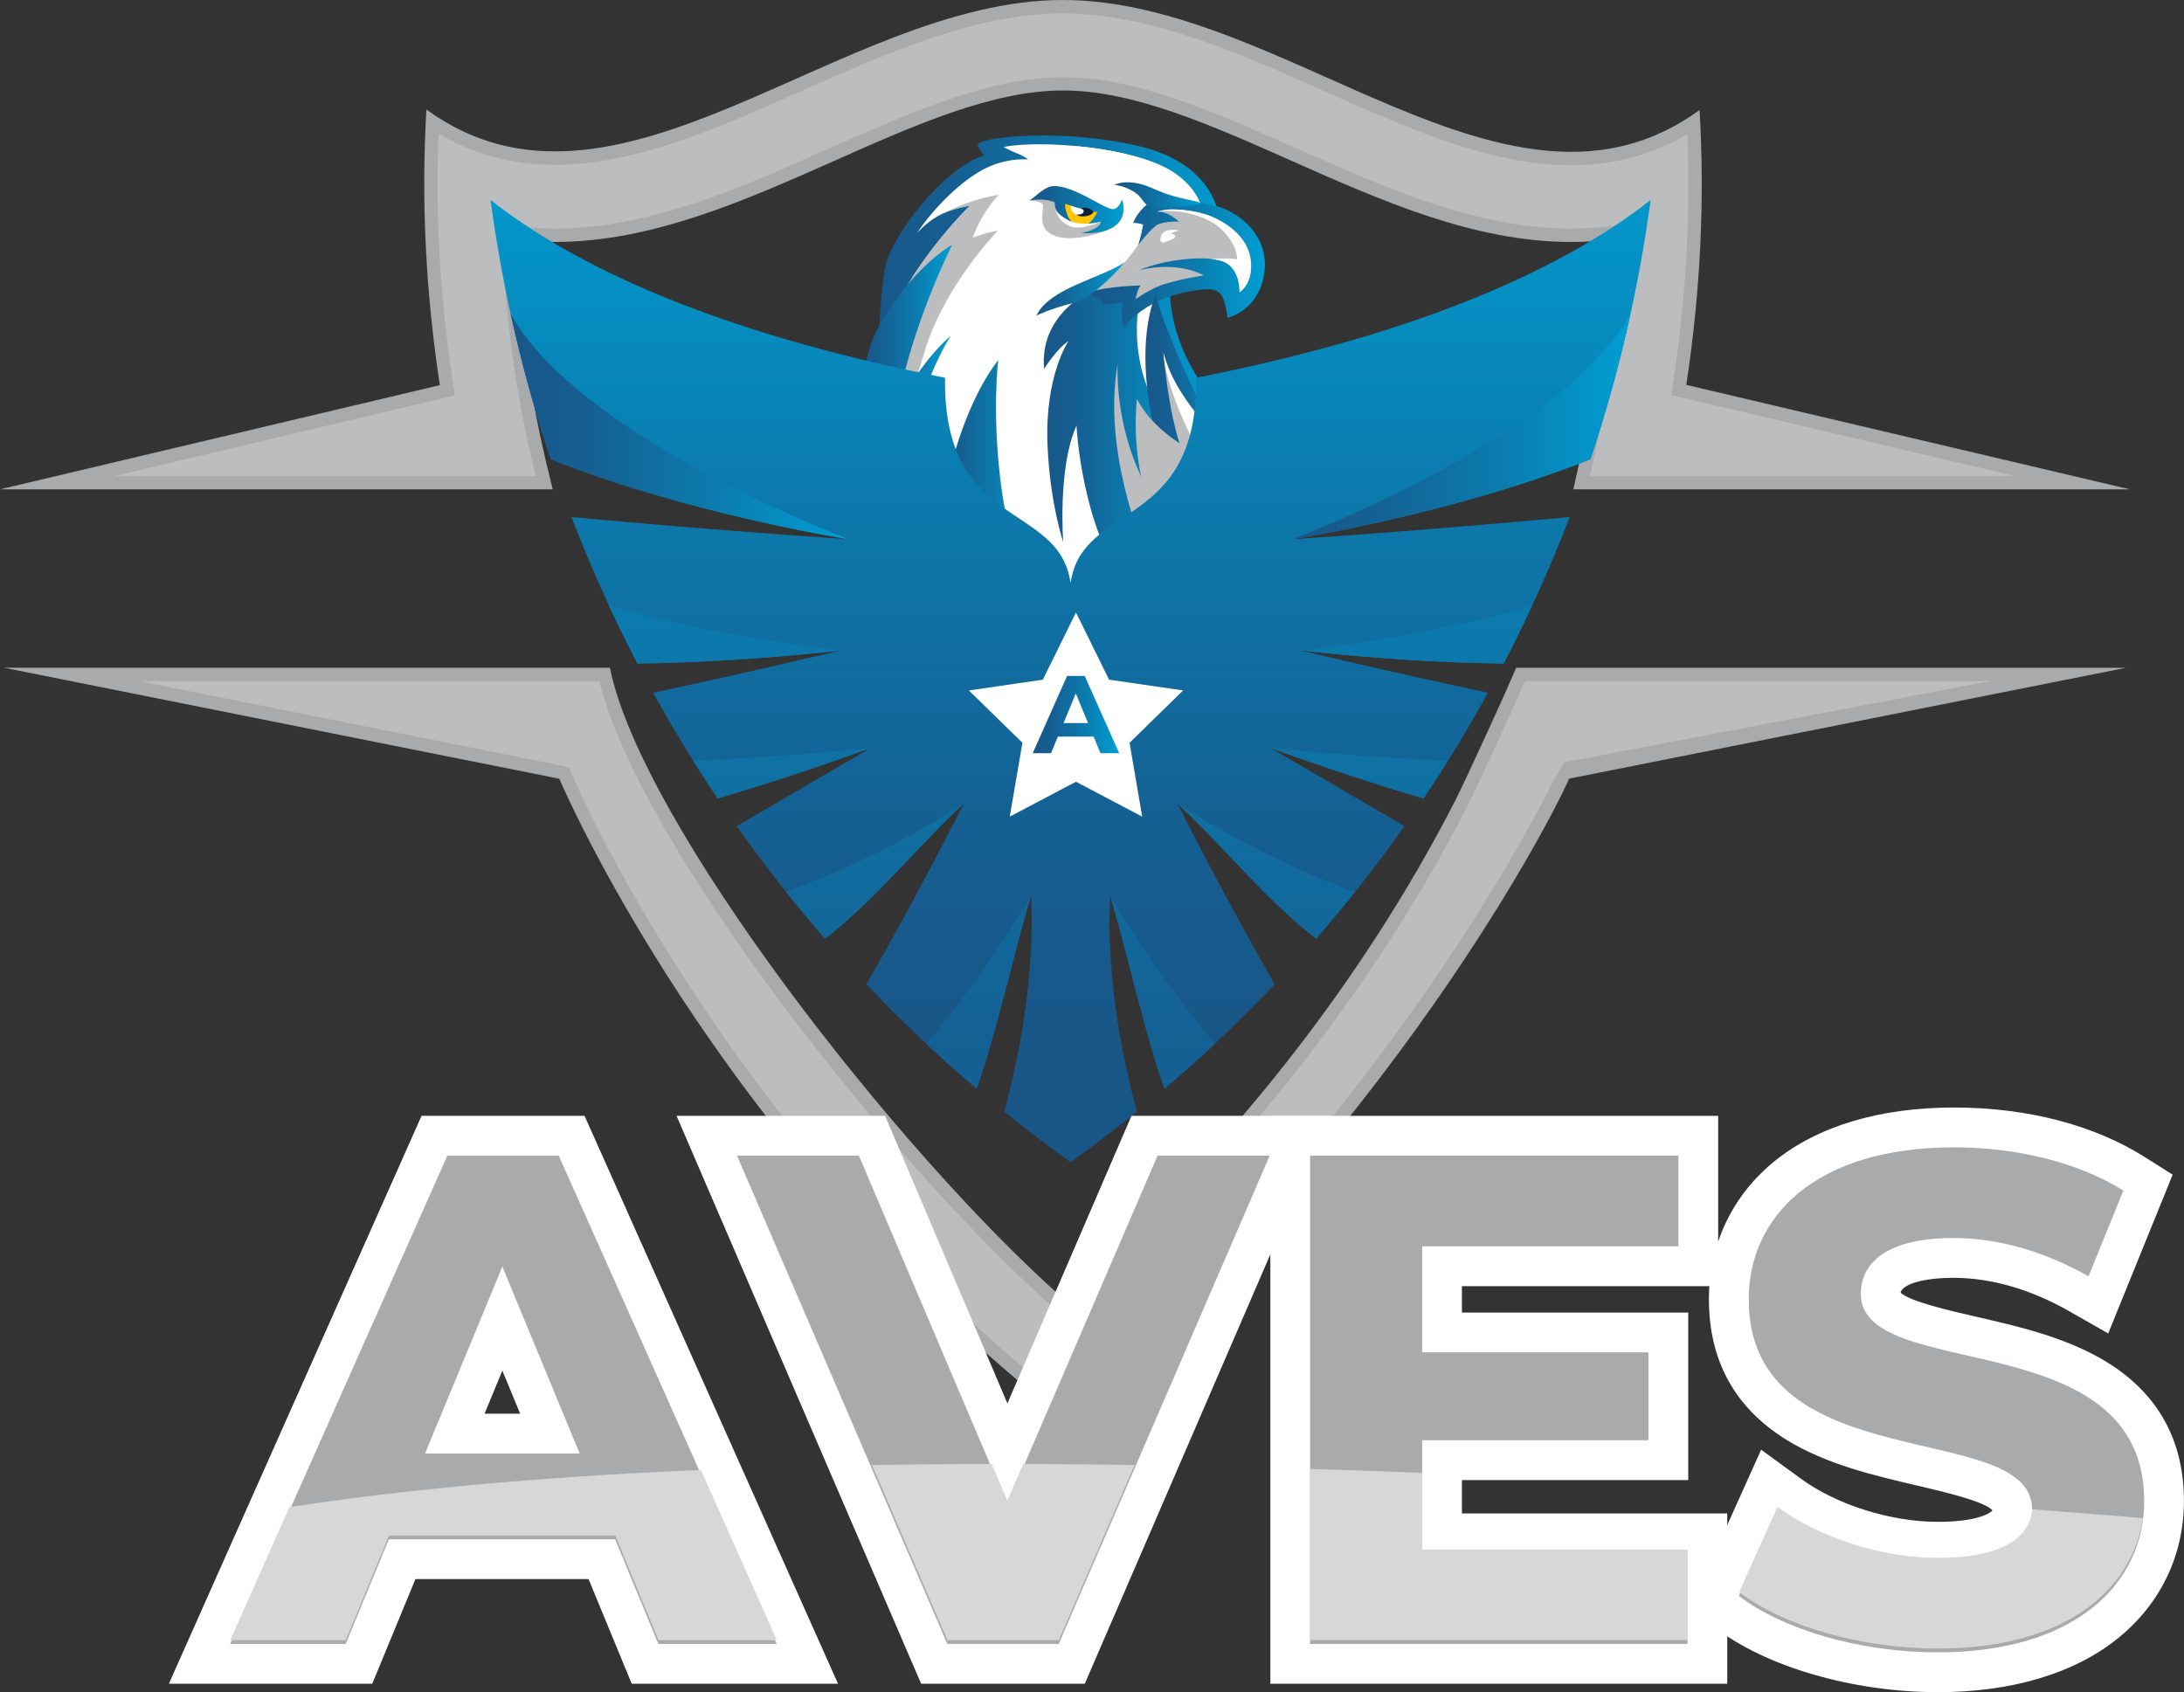<svg width="191" height="148" viewBox="0 0 191 148" fill="none" xmlns="http://www.w3.org/2000/svg">
<rect x="0" y="0" width="191" height="148" fill="#333333" stroke="none"/>
<g clip-path="url(#clip0_2127_11796)">
<path d="M132.595 58.401C131.618 60.742 128.007 68.584 127.26 70.037C119.063 85.993 107.335 100.85 92.965 113.557C78.581 100.85 56.078 72.049 53.339 58.401H0.34L48.914 68.111C49.056 68.431 62.505 100.129 92.965 123.953C123.749 97.012 137.243 68.358 137.243 68.041C137.243 68.041 137.166 68.121 137.166 68.114L185.931 58.405H132.595V58.401Z" fill="#A8AAAC"/>
<path d="M92.923 122.432C64.5 99.875 51.406 70.932 49.998 67.68L49.755 67.119L49.139 66.966L12.158 59.572H52.404C56.064 74.293 78.397 102.251 92.193 114.436L92.965 115.118L93.737 114.436C108.152 101.693 120.102 86.523 128.299 70.573C128.997 69.215 132.081 62.532 133.363 59.572H174.064L136.801 66.67L135.671 68.634C133.12 73.757 119.824 98.653 92.923 122.432Z" fill="#BBBDBF"/>
<path d="M40.186 42.8H48.337C48.004 41.24 45.505 32.562 45.119 20.965C46.231 21.094 47.375 21.163 48.522 21.163C56.972 21.163 65.064 17.573 72.888 14.101C80.046 10.918 86.82 7.912 92.966 7.912C99.112 7.912 105.872 10.918 113.03 14.101C120.854 17.576 128.943 21.163 137.389 21.163C138.537 21.163 139.67 21.094 140.782 20.965C140.612 24.541 140.261 28.247 139.725 31.858C139.197 35.462 138.484 38.9 137.595 42.8H186.269L147.473 33.662C148.721 25.509 149.097 17.406 148.634 9.622C132.036 21.7 112.501 0 92.966 0C73.431 0 53.889 21.658 37.291 9.577C36.828 17.367 37.218 25.53 38.466 33.686L0 42.8H40.186Z" fill="#A8AAAC"/>
<path d="M139.054 41.63C139.916 37.761 140.458 34.906 140.879 32.029C141.41 28.442 141.772 24.74 141.949 21.021L142.015 19.645L140.649 19.805C139.565 19.931 138.47 19.993 137.392 19.993C129.185 19.993 121.215 16.455 113.505 13.032C106.23 9.8 99.358 6.746 92.969 6.746C86.58 6.746 79.694 9.8 72.415 13.032C64.709 16.455 56.738 19.993 48.524 19.993C47.44 19.993 46.338 19.931 45.254 19.805L43.908 19.649L43.953 21.007C44.277 30.706 46.043 38.315 46.856 41.634H10.014L39.779 34.582L39.615 33.513C38.489 26.157 38.065 18.823 38.354 11.681C41.461 13.519 44.812 14.414 48.535 14.414C55.55 14.414 62.641 11.266 70.152 7.933C77.639 4.611 85.388 1.174 92.965 1.174C100.543 1.174 108.288 4.622 115.778 7.954C123.29 11.297 130.388 14.456 137.406 14.453C141.125 14.453 144.469 13.558 147.57 11.722C147.858 18.875 147.438 26.185 146.319 33.485L146.155 34.554L176.198 41.63H139.054Z" fill="#BBBDBF"/>
<path d="M58.989 28.706C58.989 28.706 58.989 28.685 58.982 28.675C58.971 28.675 58.971 28.685 58.989 28.706Z" fill="#016F7A"/>
<path d="M58.989 28.706C58.989 28.706 58.989 28.685 58.982 28.675C58.971 28.675 58.971 28.685 58.989 28.706Z" fill="#016F7A"/>
<path d="M55.248 147.265L51.473 138.113H36.331L32.556 147.265H14.77L36.867 97.594H51.122L73.288 147.265H55.251H55.248ZM45.49 123.646L43.933 119.878L42.376 123.646H45.49Z" fill="white"/>
<path d="M53.799 134.634H34.006L30.231 143.786H20.123L39.123 101.08H48.866L67.925 143.786H57.574L53.799 134.634ZM50.695 127.129L43.934 110.779L37.173 127.129H50.691H50.695Z" fill="#A8AAAC"/>
<path d="M80.559 147.265L59.168 97.594H77.407L88.102 122.748L98.951 97.594H116.331L94.87 147.265H80.559Z" fill="white"/>
<path d="M111.041 101.076L92.59 143.782H82.847L64.455 101.076H75.112L88.082 131.58L101.235 101.076H111.041Z" fill="#A8AAAC"/>
<path d="M111.098 147.265V97.594H150.262V112.492H127.852V114.801H147.644V129.452H127.852V132.37H151.054V147.265H111.098Z" fill="white"/>
<path d="M147.577 135.853V143.782H114.572V101.076H146.784V109.006H124.375V118.28H144.167V125.966H124.375V135.849H147.577V135.853Z" fill="#A8AAAC"/>
<path d="M169.439 148C162.046 148 154.398 145.775 149.956 142.33L147.787 140.648L154.02 126.795L157.478 129.32C160.628 131.618 165.344 133.105 169.498 133.105C172.94 133.105 174.111 132.318 174.236 132.109C174.236 132.109 174.236 132.099 174.236 132.078C173.468 131.284 169.849 130.441 167.659 129.929C163.93 129.062 159.706 128.077 156.22 125.921C151.729 123.138 149.452 119.012 149.452 113.648C149.452 108.86 151.486 104.57 155.177 101.571C158.966 98.493 164.402 96.866 170.892 96.866C177.382 96.866 183.201 98.44 187.546 101.185L190.007 102.741L184.372 116.626L180.924 114.662C177.597 112.764 174.107 111.761 170.83 111.761C168.261 111.761 166.366 112.304 166.217 113.063C167.044 113.84 170.6 114.655 172.759 115.149C176.489 116.003 180.715 116.971 184.202 119.102C188.707 121.857 190.994 125.952 190.994 131.28C190.994 136.024 188.943 140.29 185.22 143.292C181.397 146.374 175.936 148.003 169.432 148.003L169.439 148Z" fill="white"/>
<path d="M152.082 139.576L155.429 132.134C159.023 134.756 164.38 136.588 169.496 136.588C175.343 136.588 177.717 134.634 177.717 132.012C177.717 124.019 152.933 129.511 152.933 113.648C152.933 106.387 158.78 100.349 170.897 100.349C176.257 100.349 181.735 101.63 185.695 104.131L182.65 111.635C178.69 109.379 174.613 108.278 170.835 108.278C164.988 108.278 162.736 110.476 162.736 113.161C162.736 121.031 187.52 115.602 187.52 131.28C187.52 138.42 181.614 144.521 169.434 144.521C162.673 144.521 155.853 142.508 152.078 139.579L152.082 139.576Z" fill="#A8AAAC"/>
<path d="M20.136 143.452H30.244L34.02 134.3H53.812L57.587 143.452H67.938L61.292 128.564C46.648 129.195 34.836 130.347 25.309 131.821L20.133 143.456L20.136 143.452Z" fill="#D7D7D7"/>
<path d="M88.096 131.253L86.73 128.042C83.111 128.045 79.621 128.077 76.26 128.133L82.857 143.456H92.6L99.222 128.129C95.878 128.08 92.628 128.052 89.479 128.045L88.096 131.256V131.253Z" fill="#D7D7D7"/>
<path d="M114.587 143.451H147.592V135.522H124.39V128.821C121.042 128.689 117.775 128.574 114.584 128.477V143.451H114.587Z" fill="#D7D7D7"/>
<path d="M177.721 132.009C177.527 134.464 175.111 136.254 169.514 136.254C164.401 136.254 159.041 134.422 155.447 131.8L152.1 139.242C155.875 142.171 162.694 144.184 169.455 144.184C180.575 144.184 186.463 139.096 187.405 132.778C184.124 132.51 180.898 132.253 177.725 132.009H177.721Z" fill="#D7D7D7"/>
<path d="M102.345 24.796L106.624 19.171C106.624 19.171 106.464 14.404 99.599 12.781C92.737 11.158 85.233 12.001 85.514 12.715C85.737 13.279 85.956 13.505 86.137 13.568C83.092 14.428 78.892 19.304 77.61 22.64C76.828 24.674 76.783 33.432 76.609 35.483C76.511 36.636 78.555 40.387 81.312 44.273C83.627 45.12 85.991 45.847 88.389 46.419C91.121 47.07 93.898 47.529 96.693 47.798C97.677 47.105 98.636 46.38 99.564 45.607C101.136 44.301 104.563 43.127 105.866 41.553C106.635 40.627 107.611 38.196 108.314 37.218C101.58 31.127 102.349 24.792 102.349 24.792L102.345 24.796Z" fill="url(#paint0_linear_2127_11796)"/>
<path d="M79.851 42.404C81.755 45.315 84.682 47.039 87.783 49.762C89.695 51.441 91.245 52.788 92.5 53.865C93.178 54.446 93.765 54.948 94.273 55.373C98.826 51.486 103.477 47.711 107.923 43.703C106.102 41.153 99.681 31.472 101.374 23.657C101.392 23.581 102.768 22.407 102.785 22.33C103.376 19.698 105.271 19.273 105.271 19.273C105.271 19.273 105.413 17.034 102.813 15.198C99.442 12.816 90.936 12.221 87.779 12.854C87.779 12.854 88.332 13.178 88.885 13.391C89.632 13.68 89.917 13.951 89.917 13.951C89.917 13.951 87.713 13.69 85.426 15.146C83.135 16.605 81.422 18.691 80.647 19.736C80.365 20.119 80.205 20.363 80.188 20.391C80.233 20.338 80.894 19.6 81.787 19.039C81.794 19.032 81.804 19.026 81.815 19.022C81.936 18.945 82.065 18.872 82.197 18.803C82.28 18.761 82.364 18.719 82.447 18.681C83.591 18.158 84.846 17.988 84.846 17.988C84.623 18.131 80.591 22.257 78.585 26.408C77.96 27.704 77.532 28.909 77.237 29.974C76.489 32.677 76.277 36.156 76.277 36.156C76.277 36.156 76.406 36.428 76.656 36.915C76.74 37.075 76.834 37.26 76.941 37.462C77.303 38.148 77.81 39.071 78.446 40.14C78.864 40.837 79.333 41.599 79.854 42.397L79.851 42.404Z" fill="white"/>
<path d="M94.472 12.874C95.591 13.164 96.679 13.54 97.774 13.916C98.692 14.229 99.62 14.584 100.437 15.121C101.257 15.66 101.855 16.406 102.366 17.241C102.929 18.164 103.384 19.15 103.913 20.09C103.913 20.097 103.92 20.101 103.923 20.108C104.594 19.425 105.268 19.275 105.268 19.275C105.268 19.275 105.411 17.036 102.811 15.201C100.902 13.853 97.353 13.076 94.055 12.773C94.194 12.808 94.333 12.84 94.472 12.874Z" fill="white"/>
<path d="M85.068 20.794C85.068 20.794 86.246 20.314 87.272 20.178C87.272 20.178 82.739 24.792 80.939 30.493C80.08 33.209 79.326 36.138 78.769 38.458C78.133 37.389 77.626 36.466 77.264 35.78C77.177 33.819 77.139 31.747 77.23 29.985C77.525 28.916 77.953 27.711 78.578 26.415C80.584 22.264 84.62 18.137 84.839 17.994C84.839 17.994 83.584 18.165 82.44 18.687C83.778 17.994 85.461 17.336 87.362 17.033C87.362 17.033 85.947 18.391 85.064 20.794H85.068Z" fill="#BBBDBF"/>
<path d="M101.372 23.661L101.292 20.767H100.28C100.28 20.767 98.685 23.716 94.573 25.067C91.521 26.07 89.258 26.447 86.901 28.637C86.988 28.616 88.236 28.432 88.896 28.432C88.896 28.432 82.351 32.304 80.575 38.047C79.254 42.323 79.601 44.709 79.897 44.563C81.802 47.474 84.676 47.042 87.777 49.766C89.685 51.444 91.243 52.792 92.494 53.868L94.093 55.526C96.356 53.593 98.643 51.684 100.92 49.766L104.198 39.544C104.198 39.544 99.397 32.743 101.368 23.664L101.372 23.661Z" fill="white"/>
<path d="M100.529 43.95C100.946 44.873 101.415 45.768 101.923 46.642L104.2 39.541C104.2 39.541 99.399 32.739 101.37 23.661L101.29 20.767H101.242C99.789 22.731 98.847 25.064 98.318 27.45C97.741 30.061 97.7 32.719 98.078 35.362C98.502 38.319 99.302 41.23 100.526 43.95H100.529Z" fill="white"/>
<path d="M99.608 26.502L95.235 25.555C95.235 25.555 90.883 27.554 91.311 32.255C91.311 32.255 92.413 30.51 93.442 29.831C93.442 29.831 91.359 32.837 91.61 38.928C91.818 43.974 92.983 47.418 92.983 47.418C92.983 47.418 92.486 40.913 94.144 37.221C94.144 37.221 94.554 46.217 98.729 51.604C100.095 50.458 101.457 49.312 102.816 48.156L104.2 39.541C104.2 39.541 98.332 34.881 99.605 26.502H99.608Z" fill="url(#paint1_linear_2127_11796)"/>
<path d="M107.079 18.262C105.852 17.729 103.109 17.457 101.747 17.593C100.861 17.68 100.562 17.701 100.562 17.701C100.562 17.701 99.592 18.29 99.098 19.502C99.098 19.502 99.474 19.467 99.971 19.645C99.971 19.645 99.602 21.769 98.935 23.015C98.684 23.479 97.305 24.384 95.236 25.554C95.323 25.892 96.547 26.296 96.613 26.641C97.558 26.547 98.177 26.446 98.177 26.446C98.177 26.446 97.916 27.919 98.337 28.633C98.337 28.633 99.853 26.258 103.972 25.502C105.644 25.196 106.62 25.067 107.023 26.247C107.249 26.909 107.347 27.8 107.347 27.8C107.347 27.8 110.051 27.209 110.555 23.952C111.01 21.027 108.977 19.084 107.072 18.255L107.079 18.262Z" fill="url(#paint2_linear_2127_11796)"/>
<path d="M106.308 19.095C105.213 18.541 103.607 18.311 102.516 18.314C102.081 18.314 101.497 18.395 101.195 18.523C102.088 18.416 103.12 19.387 103.12 19.387C102.303 19.328 101.344 19.519 101.09 19.732C100.837 19.944 100.169 20.526 98.907 22.274C97.646 24.022 95.24 25.555 95.24 25.555C95.24 25.555 97.319 24.618 99.658 23.615C101.848 22.675 105.72 22.25 107.107 22.932C108.494 23.615 108.4 25.555 108.4 25.555C108.4 25.555 109.252 25.039 109.388 23.681C109.655 20.989 107.403 19.648 106.311 19.095H106.308Z" fill="#BBBDBF"/>
<path d="M106.307 19.095C105.212 18.541 103.606 18.311 102.514 18.314C102.08 18.314 101.496 18.395 101.193 18.523C102.483 18.287 104.53 18.593 105.987 19.432C107.304 20.192 108.215 21.689 108.187 22.675C108.187 22.675 108.024 22.622 107.11 22.602C106.79 22.595 105.851 22.636 105.851 22.636C106.366 22.685 106.8 22.783 107.113 22.936C108.5 23.618 108.406 25.558 108.406 25.558C108.406 25.558 109.258 25.043 109.393 23.684C109.661 20.992 107.408 19.652 106.317 19.098L106.307 19.095Z" fill="white"/>
<path d="M95.236 25.555C95.236 25.555 96.856 24.256 99.654 23.615C103.224 22.8 105.268 24.088 105.268 24.088C105.268 24.088 102.223 24.555 100.957 25.196C99.696 25.837 99.317 26.178 99.317 26.178C99.317 26.178 99.442 25.381 99.737 24.97C99.737 24.97 97.002 25.004 95.232 25.558L95.236 25.555Z" fill="#BBBDBF"/>
<path d="M98.353 22.942C96.334 24.322 91.794 25.182 90.637 27.599C90.637 27.599 91.836 27.006 93.821 26.515C95.806 26.024 98.357 22.946 98.357 22.946L98.353 22.942Z" fill="url(#paint3_linear_2127_11796)"/>
<path d="M95.715 18.395C94.634 18.133 93.536 17.782 92.576 17.2C91.394 17.064 90.022 17.541 90.022 17.541C90.022 17.541 90.849 17.534 91.162 17.848C91.311 17.998 91.155 18.273 91.148 19.07C91.134 20.902 93.338 21.038 95.065 20.665C96.64 20.324 97.832 19.781 98.176 18.823C97.099 18.635 96.772 18.659 95.712 18.402L95.715 18.395Z" fill="#BBBDBF"/>
<path d="M98.117 17.44C98.117 17.44 97.835 18.384 97.244 18.287C96.407 18.147 93.932 16.274 92.194 16.267C91.398 16.263 90.636 17.144 90.035 17.538C90.035 17.538 91.293 17.273 92.246 17.694C92.246 17.694 92.107 18.565 93.209 19.338C94.311 20.111 96.282 19.384 96.282 19.384C96.282 19.384 96.302 20.042 94.558 20.376C94.558 20.376 96.859 20.62 97.839 19.46C98.583 18.582 98.12 17.44 98.12 17.44H98.117Z" fill="url(#paint4_linear_2127_11796)"/>
<path d="M95.973 18.533C94.892 18.572 93.484 17.861 93.14 17.844C93.13 17.83 93.154 19.038 93.933 19.561C95.174 20.393 95.97 18.537 95.97 18.537L95.973 18.533Z" fill="#FFC507"/>
<path d="M93.65 17.99C93.644 18.398 93.87 18.746 94.28 18.805C94.69 18.868 95.298 18.478 95.298 18.478C95.298 18.478 94.957 18.3 94.516 18.234C94.036 18.161 93.644 17.99 93.65 17.99Z" fill="white"/>
<path d="M94.516 18.234C94.776 18.318 94.832 18.443 94.724 18.614C94.613 18.785 94.137 18.774 94.137 18.774C94.137 18.774 94.356 18.955 94.776 18.927C95.544 18.882 95.631 18.523 95.631 18.523C95.631 18.523 95.437 18.238 95.065 18.182C94.693 18.13 94.516 18.231 94.516 18.231V18.234Z" fill="#092439"/>
<path d="M102.997 48.003C104.951 46.339 106.887 44.65 108.782 42.915C106.95 39.408 101.718 29.191 101.103 25.726C101.103 25.726 98.983 29.776 101.141 38.381C102.055 42.017 102.761 46.45 102.994 48.003H102.997Z" fill="url(#paint5_linear_2127_11796)"/>
<path d="M92.336 18.287C92.336 18.287 92.336 19.224 93.552 19.774C94.515 20.209 96.281 19.384 96.281 19.384C96.281 19.384 94.557 19.882 93.393 19.241C92.329 18.653 92.339 18.287 92.339 18.287H92.336Z" fill="white"/>
<path d="M80.73 46.234L79.304 43.347C79.304 43.347 79.071 36.142 83.135 29.372C83.135 29.372 79.676 32.273 78.147 36.894C78.832 33.056 80.267 27.613 83.267 21.407C83.267 21.407 79.725 23.371 76.816 28.633C74.528 32.767 75.324 40.209 75.769 43.211C77.455 44.172 79.106 45.182 80.73 46.231V46.234Z" fill="url(#paint6_linear_2127_11796)"/>
<path d="M87.451 41.647C86.776 35.734 87.298 31.506 87.298 31.506C87.298 31.506 85.094 34.062 83.474 39.655C82.525 42.932 82.191 45.533 82.08 47.125C84.899 48.995 87.652 50.97 90.377 52.986C89.289 50.378 88 46.467 87.451 41.65V41.647Z" fill="url(#paint7_linear_2127_11796)"/>
<path d="M102.612 20.501C102.529 20.477 102.456 20.453 102.39 20.435C102.668 20.265 103.116 20.153 103.116 20.153C103.116 20.153 102.046 19.955 101.705 20.376C101.368 20.794 101.361 21.463 102.004 21.121C102.108 21.09 102.23 21.041 102.358 20.992C102.786 20.836 102.953 20.606 102.609 20.501H102.612Z" fill="white"/>
<path d="M104.948 17.855C105.271 17.545 103.116 17.545 100.961 16.538C98.649 15.459 97.439 16.176 97.439 16.176C97.439 16.176 98.173 16.183 99.097 16.73C100.453 17.534 99.654 18.548 102.567 18.168C104.517 17.914 104.951 17.851 104.951 17.851L104.948 17.855Z" fill="url(#paint8_linear_2127_11796)"/>
<path d="M99.386 40.759C97.471 36.113 97.742 31.812 97.742 31.812C96.463 39.213 99.605 47.167 100.811 49.852C101.653 49.142 102.494 48.431 103.331 47.717C102.713 46.937 100.94 44.52 99.39 40.756L99.386 40.759Z" fill="#BBBDBF"/>
<path d="M101.751 30.855C101.956 33.123 102.363 36.295 103.148 38.757C103.148 38.757 100.607 37.232 99.432 34.888C99.432 34.888 98.817 39.579 100.496 44.152C100.496 44.152 102.94 43.574 105.335 42.142C107.733 40.711 107.879 39.496 107.879 39.496C107.879 39.496 102.94 35.529 101.751 30.859V30.855Z" fill="#BBBDBF"/>
<path d="M106.074 41.658C107.764 40.446 107.878 39.495 107.878 39.495C107.878 39.495 102.939 35.529 101.75 30.858C101.972 34.623 105.393 40.662 106.074 41.661V41.658Z" fill="white"/>
<path fill-rule="evenodd" clip-rule="evenodd" d="M82.647 33.042C62.055 28.978 49.983 23.058 42.898 17.489C43.952 25.304 45.728 32.886 48.165 40.164C60.31 44.991 74.224 47.164 74.224 47.164C74.224 47.164 62.809 46.422 49.979 45.221C51.665 49.615 53.598 53.892 55.753 58.029C64.836 57.939 73.491 56.887 73.491 56.887C73.491 56.887 66.08 58.691 57.122 60.585C58.871 63.758 60.755 66.844 62.764 69.838C69.949 67.714 76.143 65.416 76.143 65.416L64.429 72.259C66.838 75.672 69.417 78.956 72.153 82.1C76.553 78.695 80.332 73.934 84.291 70.274C84.291 70.274 80.3 78.214 75.775 86.091C78.82 89.302 82.035 92.349 85.407 95.219C87.159 90.309 88.434 84.2 90.151 78.346C90.151 78.346 90.881 86.043 87.822 97.225C89.713 98.754 91.646 100.227 93.627 101.644C95.605 100.227 97.541 98.754 99.432 97.225C96.37 86.043 97.103 78.346 97.103 78.346C98.817 84.2 100.093 90.312 101.848 95.219C105.22 92.349 108.435 89.302 111.48 86.091C106.954 78.214 102.964 70.274 102.964 70.274C106.923 73.934 110.702 78.695 115.102 82.1C117.838 78.956 120.417 75.668 122.826 72.259L111.112 65.416C111.112 65.416 117.309 67.714 124.491 69.838C126.5 66.844 128.384 63.758 130.132 60.585C121.175 58.691 113.764 56.887 113.764 56.887C113.764 56.887 122.419 57.939 131.502 58.029C133.657 53.892 135.59 49.615 137.276 45.221C124.446 46.422 113.03 47.164 113.03 47.164C113.03 47.164 126.945 44.991 139.09 40.164C141.527 32.882 143.303 25.3 144.356 17.489C137.272 23.058 125.2 28.975 104.608 33.042C104.796 46.46 94.632 43.831 93.627 51.002C92.623 43.828 82.459 46.46 82.647 33.042Z" fill="url(#paint9_linear_2127_11796)"/>
<path fill-rule="evenodd" clip-rule="evenodd" d="M48.163 40.167C60.308 44.994 74.223 47.167 74.223 47.167C74.223 47.167 50.6 38.28 44.652 27.439C45.601 31.771 46.776 36.019 48.163 40.167Z" fill="url(#paint10_linear_2127_11796)"/>
<path fill-rule="evenodd" clip-rule="evenodd" d="M90.15 78.35C90.15 78.35 86.156 85.158 81.012 91.298C82.447 92.642 83.911 93.951 85.409 95.226C87.161 90.316 88.436 84.207 90.154 78.353L90.15 78.35Z" fill="url(#paint11_linear_2127_11796)"/>
<path fill-rule="evenodd" clip-rule="evenodd" d="M72.154 82.104C76.555 78.698 80.334 73.938 84.293 70.277C84.293 70.277 77.32 74.927 68.748 78.008C69.857 79.398 70.99 80.763 72.154 82.1V82.104Z" fill="url(#paint12_linear_2127_11796)"/>
<path fill-rule="evenodd" clip-rule="evenodd" d="M62.766 69.839C69.951 67.715 76.145 65.416 76.145 65.416C76.145 65.416 68.675 66.21 60.621 66.534C61.32 67.648 62.032 68.749 62.762 69.835L62.766 69.839Z" fill="url(#paint13_linear_2127_11796)"/>
<path fill-rule="evenodd" clip-rule="evenodd" d="M55.752 58.032C64.835 57.942 73.49 56.89 73.49 56.89C73.49 56.89 61.189 55.522 53.228 52.906C54.032 54.637 54.873 56.347 55.752 58.036V58.032Z" fill="url(#paint14_linear_2127_11796)"/>
<path fill-rule="evenodd" clip-rule="evenodd" d="M139.089 40.167C126.944 44.994 113.029 47.167 113.029 47.167C113.029 47.167 136.652 38.28 142.6 27.439C141.651 31.771 140.476 36.019 139.089 40.167Z" fill="url(#paint15_linear_2127_11796)"/>
<path fill-rule="evenodd" clip-rule="evenodd" d="M97.099 78.35C97.099 78.35 101.093 85.158 106.238 91.298C104.802 92.642 103.339 93.951 101.84 95.226C100.089 90.316 98.813 84.207 97.096 78.353L97.099 78.35Z" fill="url(#paint16_linear_2127_11796)"/>
<path fill-rule="evenodd" clip-rule="evenodd" d="M115.097 82.104C110.697 78.698 106.918 73.938 102.959 70.277C102.959 70.277 109.932 74.927 118.504 78.008C117.395 79.398 116.262 80.763 115.097 82.1V82.104Z" fill="url(#paint17_linear_2127_11796)"/>
<path fill-rule="evenodd" clip-rule="evenodd" d="M124.487 69.839C117.302 67.715 111.107 65.416 111.107 65.416C111.107 65.416 118.577 66.21 126.631 66.534C125.933 67.648 125.22 68.749 124.49 69.835L124.487 69.839Z" fill="url(#paint18_linear_2127_11796)"/>
<path fill-rule="evenodd" clip-rule="evenodd" d="M131.498 58.032C122.415 57.942 113.76 56.89 113.76 56.89C113.76 56.89 126.061 55.522 134.021 52.906C133.218 54.637 132.377 56.347 131.498 58.036V58.032Z" fill="url(#paint19_linear_2127_11796)"/>
<path d="M94.098 53.568L96.994 59.447L103.47 60.387L98.784 64.963L99.889 71.423L94.098 68.373L88.307 71.423L89.416 64.963L84.731 60.387L91.203 59.447L94.098 53.568Z" fill="white"/>
<path d="M95.645 64.427H92.513L91.915 65.875H90.316L93.323 59.119H94.863L97.877 65.875H96.24L95.642 64.427H95.645ZM95.155 63.239L94.084 60.651L93.014 63.239H95.151H95.155Z" fill="url(#paint20_linear_2127_11796)"/>
</g>
<defs>
<linearGradient id="paint0_linear_2127_11796" x1="76.609" y1="29.821" x2="108.314" y2="29.821" gradientUnits="userSpaceOnUse">
<stop stop-color="#195688"/>
<stop offset="0.22" stop-color="#155F92"/>
<stop offset="0.58" stop-color="#0C79AC"/>
<stop offset="1" stop-color="#009FD3"/>
</linearGradient>
<linearGradient id="paint1_linear_2127_11796" x1="91.283" y1="38.579" x2="104.203" y2="38.579" gradientUnits="userSpaceOnUse">
<stop stop-color="#195688"/>
<stop offset="0.22" stop-color="#155F92"/>
<stop offset="0.58" stop-color="#0C79AC"/>
<stop offset="1" stop-color="#009FD3"/>
</linearGradient>
<linearGradient id="paint2_linear_2127_11796" x1="95.236" y1="23.096" x2="110.628" y2="23.096" gradientUnits="userSpaceOnUse">
<stop stop-color="#195688"/>
<stop offset="0.22" stop-color="#155F92"/>
<stop offset="0.58" stop-color="#0C79AC"/>
<stop offset="1" stop-color="#009FD3"/>
</linearGradient>
<linearGradient id="paint3_linear_2127_11796" x1="90.633" y1="25.269" x2="98.353" y2="25.269" gradientUnits="userSpaceOnUse">
<stop stop-color="#195688"/>
<stop offset="0.22" stop-color="#155F92"/>
<stop offset="0.58" stop-color="#0C79AC"/>
<stop offset="1" stop-color="#009FD3"/>
</linearGradient>
<linearGradient id="paint4_linear_2127_11796" x1="90.035" y1="18.332" x2="98.256" y2="18.332" gradientUnits="userSpaceOnUse">
<stop stop-color="#195688"/>
<stop offset="0.22" stop-color="#155F92"/>
<stop offset="0.58" stop-color="#0C79AC"/>
<stop offset="1" stop-color="#009FD3"/>
</linearGradient>
<linearGradient id="paint5_linear_2127_11796" x1="100.171" y1="36.866" x2="108.782" y2="36.866" gradientUnits="userSpaceOnUse">
<stop stop-color="#195688"/>
<stop offset="0.22" stop-color="#155F92"/>
<stop offset="0.58" stop-color="#0C79AC"/>
<stop offset="1" stop-color="#009FD3"/>
</linearGradient>
<linearGradient id="paint6_linear_2127_11796" x1="75.265" y1="33.822" x2="83.267" y2="33.822" gradientUnits="userSpaceOnUse">
<stop stop-color="#195688"/>
<stop offset="0.22" stop-color="#155F92"/>
<stop offset="0.58" stop-color="#0C79AC"/>
<stop offset="1" stop-color="#009FD3"/>
</linearGradient>
<linearGradient id="paint7_linear_2127_11796" x1="82.08" y1="42.242" x2="90.377" y2="42.242" gradientUnits="userSpaceOnUse">
<stop stop-color="#195688"/>
<stop offset="0.22" stop-color="#155F92"/>
<stop offset="0.58" stop-color="#0C79AC"/>
<stop offset="1" stop-color="#009FD3"/>
</linearGradient>
<linearGradient id="paint8_linear_2127_11796" x1="97.439" y1="17.099" x2="104.979" y2="17.099" gradientUnits="userSpaceOnUse">
<stop stop-color="#195688"/>
<stop offset="0.22" stop-color="#155F92"/>
<stop offset="0.58" stop-color="#0C79AC"/>
<stop offset="1" stop-color="#009FD3"/>
</linearGradient>
<linearGradient id="paint9_linear_2127_11796" x1="93.627" y1="90.413" x2="93.627" y2="11.029" gradientUnits="userSpaceOnUse">
<stop stop-color="#195688"/>
<stop offset="0.22" stop-color="#155F92"/>
<stop offset="0.58" stop-color="#0C79AC"/>
<stop offset="1" stop-color="#009FD3"/>
</linearGradient>
<linearGradient id="paint10_linear_2127_11796" x1="44.652" y1="37.301" x2="74.223" y2="37.301" gradientUnits="userSpaceOnUse">
<stop stop-color="#195688"/>
<stop offset="0.22" stop-color="#155F92"/>
<stop offset="0.58" stop-color="#0C79AC"/>
<stop offset="1" stop-color="#009FD3"/>
</linearGradient>
<linearGradient id="paint11_linear_2127_11796" x1="85.583" y1="117.047" x2="85.583" y2="11.026" gradientUnits="userSpaceOnUse">
<stop stop-color="#195688"/>
<stop offset="0.22" stop-color="#155F92"/>
<stop offset="0.58" stop-color="#0C79AC"/>
<stop offset="1" stop-color="#009FD3"/>
</linearGradient>
<linearGradient id="paint12_linear_2127_11796" x1="76.52" y1="117.048" x2="76.52" y2="11.026" gradientUnits="userSpaceOnUse">
<stop stop-color="#195688"/>
<stop offset="0.22" stop-color="#155F92"/>
<stop offset="0.58" stop-color="#0C79AC"/>
<stop offset="1" stop-color="#009FD3"/>
</linearGradient>
<linearGradient id="paint13_linear_2127_11796" x1="68.383" y1="117.044" x2="68.383" y2="11.026" gradientUnits="userSpaceOnUse">
<stop stop-color="#195688"/>
<stop offset="0.22" stop-color="#155F92"/>
<stop offset="0.58" stop-color="#0C79AC"/>
<stop offset="1" stop-color="#009FD3"/>
</linearGradient>
<linearGradient id="paint14_linear_2127_11796" x1="63.361" y1="117.047" x2="63.361" y2="11.025" gradientUnits="userSpaceOnUse">
<stop stop-color="#195688"/>
<stop offset="0.22" stop-color="#155F92"/>
<stop offset="0.58" stop-color="#0C79AC"/>
<stop offset="1" stop-color="#009FD3"/>
</linearGradient>
<linearGradient id="paint15_linear_2127_11796" x1="113.029" y1="37.301" x2="142.6" y2="37.301" gradientUnits="userSpaceOnUse">
<stop stop-color="#195688"/>
<stop offset="0.22" stop-color="#155F92"/>
<stop offset="0.58" stop-color="#0C79AC"/>
<stop offset="1" stop-color="#009FD3"/>
</linearGradient>
<linearGradient id="paint16_linear_2127_11796" x1="101.67" y1="117.047" x2="101.67" y2="11.026" gradientUnits="userSpaceOnUse">
<stop stop-color="#195688"/>
<stop offset="0.22" stop-color="#155F92"/>
<stop offset="0.58" stop-color="#0C79AC"/>
<stop offset="1" stop-color="#009FD3"/>
</linearGradient>
<linearGradient id="paint17_linear_2127_11796" x1="110.731" y1="117.048" x2="110.731" y2="11.026" gradientUnits="userSpaceOnUse">
<stop stop-color="#195688"/>
<stop offset="0.22" stop-color="#155F92"/>
<stop offset="0.58" stop-color="#0C79AC"/>
<stop offset="1" stop-color="#009FD3"/>
</linearGradient>
<linearGradient id="paint18_linear_2127_11796" x1="118.866" y1="117.044" x2="118.866" y2="11.026" gradientUnits="userSpaceOnUse">
<stop stop-color="#195688"/>
<stop offset="0.22" stop-color="#155F92"/>
<stop offset="0.58" stop-color="#0C79AC"/>
<stop offset="1" stop-color="#009FD3"/>
</linearGradient>
<linearGradient id="paint19_linear_2127_11796" x1="123.892" y1="117.047" x2="123.892" y2="11.025" gradientUnits="userSpaceOnUse">
<stop stop-color="#195688"/>
<stop offset="0.22" stop-color="#155F92"/>
<stop offset="0.58" stop-color="#0C79AC"/>
<stop offset="1" stop-color="#009FD3"/>
</linearGradient>
<linearGradient id="paint20_linear_2127_11796" x1="90.32" y1="62.494" x2="97.88" y2="62.494" gradientUnits="userSpaceOnUse">
<stop stop-color="#195688"/>
<stop offset="0.22" stop-color="#155F92"/>
<stop offset="0.58" stop-color="#0C79AC"/>
<stop offset="1" stop-color="#009FD3"/>
</linearGradient>
<clipPath id="clip0_2127_11796">
<rect width="191" height="148" fill="white"/>
</clipPath>
</defs>
</svg>
